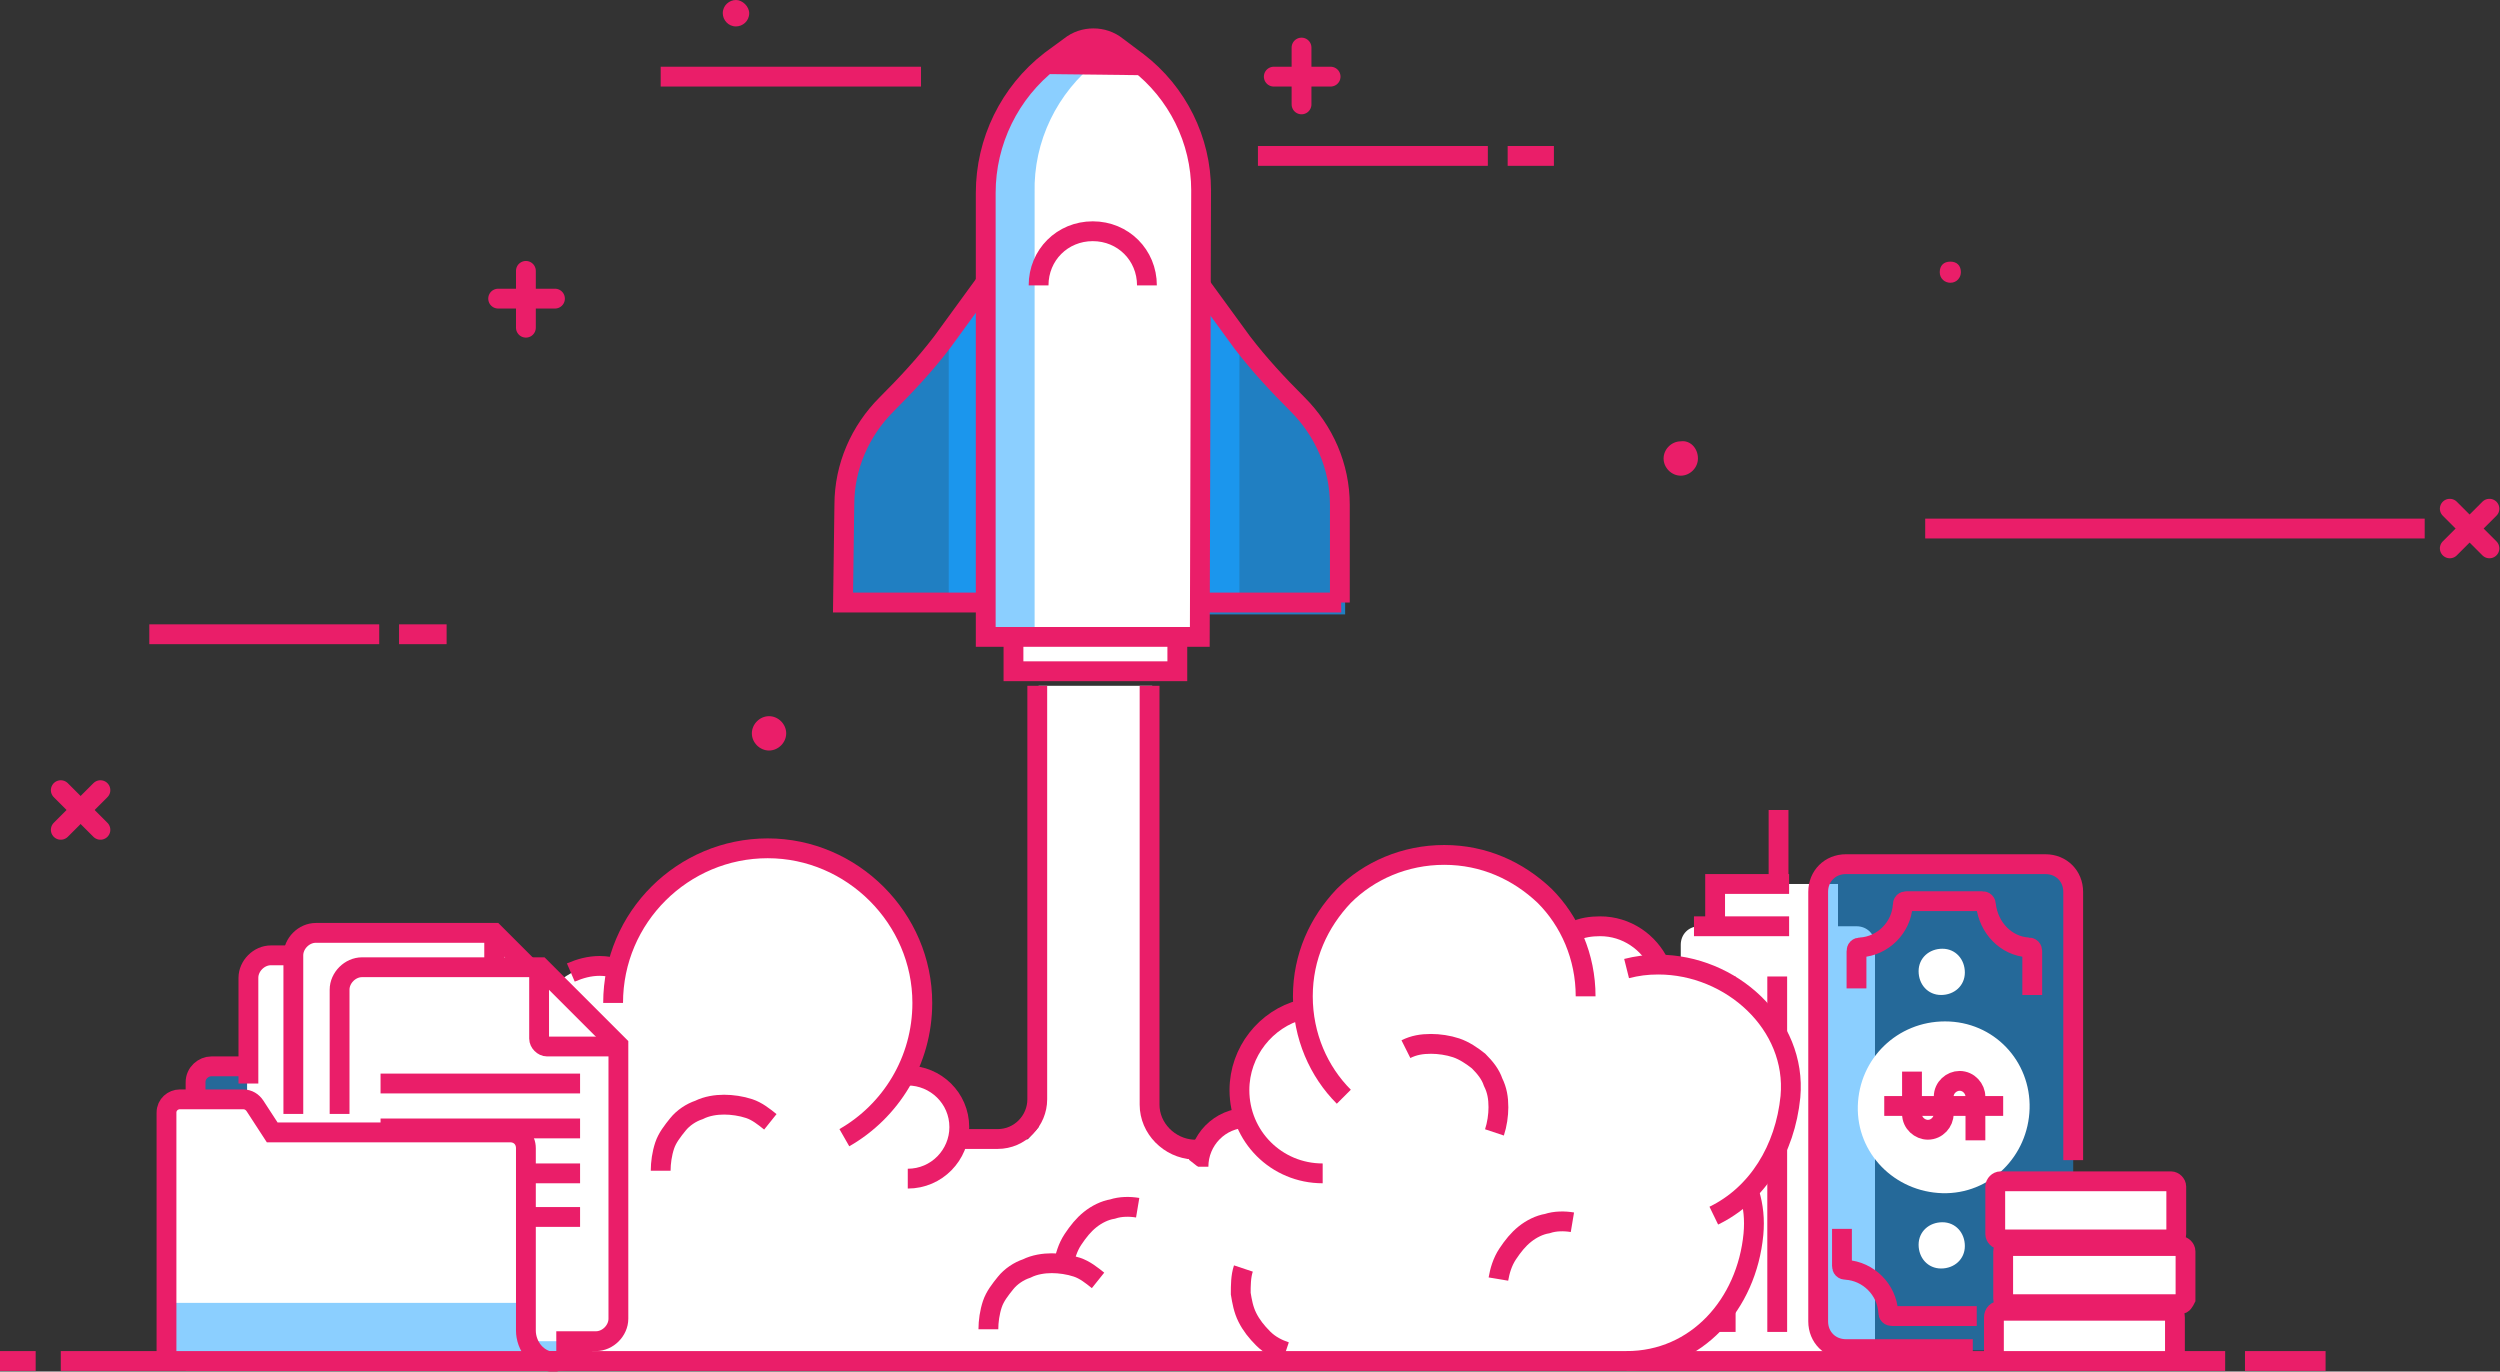 <?xml version="1.0" encoding="utf-8"?>
<!-- Generator: Adobe Illustrator 22.1.0, SVG Export Plug-In . SVG Version: 6.00 Build 0)  -->
<svg xmlns="http://www.w3.org/2000/svg" xmlns:xlink="http://www.w3.org/1999/xlink" x="0px"
	 y="0px" viewBox="0 0 189.2 103.8" style="enable-background:new 0 0 189.2 103.8;" xml:space="preserve">
<rect x="0" y="0" width="189.2" height="103.8" fill="#333333" stroke="none"/>
<style type="text/css">
	.easy-start-0{fill:#FFFFFF;}
	.easy-start-1{fill:none;stroke:#EA1E69;}
	.easy-start-2{fill:#19A0FF;}
	.easy-start-4{fill:#EA1E69;}
</style>
<g id="easyStart_306_">
	<rect id="easyStart_684_" x="129.8" y="66.9" class="easy-start-0 fill-white" width="9.3" height="5.7"/>
	<polyline id="easyStart_381_" class="easy-start-1 fill-none stroke-primary" stroke-width="1.5" stroke-miterlimit="10" points="129.8,72.5 129.8,66.9 135.4,66.9 	"/>
	<path id="easyStart_682_" class="easy-start-0 fill-white" d="M141.9,102.7h-14.7V71.5c0-0.8,0.6-1.4,1.4-1.4h11.9c0.8,0,1.4,0.6,1.4,1.4L141.9,102.7
		L141.9,102.7z"/>
	<line id="easyStart_380_" class="easy-start-1 fill-none stroke-primary" stroke-width="1.5" stroke-miterlimit="10" x1="128.2" y1="70.1" x2="135.4" y2="70.1"/>
	<line id="easyStart_686_" class="easy-start-1 fill-none stroke-primary" stroke-width="1.5" stroke-miterlimit="10" x1="134.6" y1="61.3" x2="134.6" y2="66.4"/>
	<line id="easyStart_685_" class="easy-start-1 fill-none stroke-primary" stroke-width="1.5" stroke-miterlimit="10" x1="130.6" y1="73.9" x2="130.6" y2="100.8"/>
	<line id="easyStart_687_" class="easy-start-1 fill-none stroke-primary" stroke-width="1.5" stroke-miterlimit="10" x1="134.5" y1="73.9" x2="134.5" y2="100.8"/>
	<g id="easyStart_315_">
		<path id="easyStart_379_" class="easy-start-2 fill-primary-lighter" opacity=".5" d="M156.9,67.4v32.9c0,1.1-0.9,1.9-1.9,1.9h-15.5c-1.1,0-1.9-0.9-1.9-1.9V67.4
			c0-1.1,0.9-1.9,1.9-1.9H155C156,65.4,156.9,66.3,156.9,67.4z"/>
		<path id="easyStart_357_" class="easy-start-1 fill-none stroke-primary" stroke-width="1.5" stroke-miterlimit="10" d="M156.9,87.8v-17v-3.3c0-1.2-0.9-2.1-2.1-2.1h-15.1c-1.2,0-2.1,0.9-2.1,2.1v19.8v9.8v2.9
			c0,1.2,0.9,2.1,2.1,2.1h9.6"/>
		<path id="easyStart_356_" class="easy-start-0 fill-white" d="M153.6,83.9c-0.1,3.6-3,6.5-6.6,6.4s-6.5-3-6.4-6.6s3-6.4,6.6-6.4
			C150.9,77.3,153.7,80.3,153.6,83.9z"/>
		<path id="easyStart_350_" class="easy-start-0 fill-white" d="M148.7,73.6c0,1-0.8,1.7-1.8,1.7s-1.7-0.8-1.7-1.8s0.8-1.7,1.8-1.7
			C148,71.8,148.7,72.6,148.7,73.6z"/>
		<path id="easyStart_349_" class="easy-start-0 fill-white" d="M148.7,94.3c0,1-0.8,1.7-1.8,1.7s-1.7-0.8-1.7-1.8s0.8-1.7,1.8-1.7S148.7,93.3,148.7,94.3z"
			/>
		<g id="easyStart_329_">
			<path id="easyStart_335_" class="easy-start-1 fill-none stroke-primary" stroke-width="1.5" stroke-miterlimit="10" d="M144.7,81.1v3.2c0,0.7,0.6,1.2,1.2,1.2l0,0c0.7,0,1.2-0.6,1.2-1.2V83c0-0.7,0.6-1.2,1.2-1.2
				l0,0c0.7,0,1.2,0.6,1.2,1.2v3.3"/>
			<line id="easyStart_332_" class="easy-start-1 fill-none stroke-primary" stroke-width="1.5" stroke-miterlimit="10" x1="142.6" y1="83.7" x2="151.6" y2="83.7"/>
		</g>
		<path id="easyStart_323_" class="easy-start-1 fill-none stroke-primary" stroke-width="1.5" stroke-miterlimit="10" d="M153.8,75.3V72c0-0.2-0.1-0.3-0.3-0.3c-1.7-0.1-3-1.5-3.2-3.2c0-0.2-0.1-0.3-0.3-0.3
			c-1.1,0-4.7,0-5.7,0c-0.2,0-0.3,0.1-0.3,0.3c-0.1,1.7-1.5,3.1-3.2,3.2c-0.2,0-0.3,0.1-0.3,0.3v2.8"/>
		<path id="easyStart_317_" class="easy-start-1 fill-none stroke-primary" stroke-width="1.5" stroke-miterlimit="10" d="M149.6,99.6c-1.1,0-5.3,0-6.4,0c-0.2,0-0.3-0.1-0.3-0.3c-0.1-1.7-1.5-3.1-3.2-3.2
			c-0.2,0-0.3-0.1-0.3-0.3V93"/>
	</g>
	<path id="easyStart_313_" class="easy-start-0 fill-white" d="M150.9,103v-3.3c0-0.3,0.2-0.5,0.5-0.5h12.7c0.3,0,0.5,0.2,0.5,0.5v3.3H150.9z"/>
	<path id="easyStart_312_" class="easy-start-1 fill-none stroke-primary" stroke-width="1.5" stroke-miterlimit="10" d="M150.9,103v-3.3c0-0.3,0.2-0.5,0.5-0.5h12.7c0.3,0,0.5,0.2,0.5,0.5v3.3"/>
	<path id="easyStart_310_" class="easy-start-0 fill-white" d="M165,98.7h-13c-0.2,0-0.4-0.2-0.4-0.4v-3.6c0-0.2,0.2-0.4,0.4-0.4h13c0.2,0,0.4,0.2,0.4,0.4
		v3.6C165.3,98.5,165.2,98.7,165,98.7z"/>
	<path id="easyStart_309_" class="easy-start-1 fill-none stroke-primary" stroke-width="1.5" stroke-miterlimit="10" d="M165,98.7h-13c-0.2,0-0.4-0.2-0.4-0.4v-3.6c0-0.2,0.2-0.4,0.4-0.4h13c0.2,0,0.4,0.2,0.4,0.4
		v3.6C165.3,98.5,165.2,98.7,165,98.7z"/>
	<path id="easyStart_308_" class="easy-start-0 fill-white" d="M164.3,93.8h-12.9c-0.2,0-0.4-0.2-0.4-0.4v-3.6c0-0.2,0.2-0.4,0.4-0.4h12.9
		c0.2,0,0.4,0.2,0.4,0.4v3.6C164.7,93.6,164.6,93.8,164.3,93.8z"/>
	<path id="easyStart_307_" class="easy-start-1 fill-none stroke-primary" stroke-width="1.5" stroke-miterlimit="10" d="M164.3,93.8h-12.9c-0.2,0-0.4-0.2-0.4-0.4v-3.6c0-0.2,0.2-0.4,0.4-0.4h12.9
		c0.2,0,0.4,0.2,0.4,0.4v3.6C164.7,93.6,164.6,93.8,164.3,93.8z"/>
</g>
<g id="easyStart_364_">
	<line id="easyStart_366_" class="easy-start-1 fill-none stroke-primary" stroke-width="1.5" stroke-miterlimit="10" stroke-linecap="round" x1="96.4" y1="5.8" x2="100.7" y2="5.8"/>
	<line id="easyStart_365_" class="easy-start-1 fill-none stroke-primary" stroke-width="1.5" stroke-miterlimit="10" stroke-linecap="round" x1="98.5" y1="7.9" x2="98.5" y2="3.6"/>
</g>
<g id="easyStart_438_">
	<line id="easyStart_441_" class="easy-start-1 fill-none stroke-primary" stroke-width="1.5" stroke-miterlimit="10" stroke-linecap="round" x1="37.7" y1="22.6" x2="42" y2="22.6"/>
	<line id="easyStart_439_" class="easy-start-1 fill-none stroke-primary" stroke-width="1.5" stroke-miterlimit="10" stroke-linecap="round" x1="39.8" y1="24.8" x2="39.8" y2="20.5"/>
</g>
<g id="easyStart_358_">
	<line id="easyStart_360_" class="easy-start-1 fill-none stroke-primary" stroke-width="1.5" stroke-miterlimit="10" stroke-linecap="round" x1="185.4" y1="41.5" x2="188.4" y2="38.5"/>
	<line id="easyStart_359_" class="easy-start-1 fill-none stroke-primary" stroke-width="1.5" stroke-miterlimit="10" stroke-linecap="round" x1="188.4" y1="41.5" x2="185.4" y2="38.5"/>
</g>
<g id="easyStart_446_">
	<line id="easyStart_448_" class="easy-start-1 fill-none stroke-primary" stroke-width="1.5" stroke-miterlimit="10" stroke-linecap="round" x1="4.6" y1="62.8" x2="7.6" y2="59.8"/>
	<line id="easyStart_447_" class="easy-start-1 fill-none stroke-primary" stroke-width="1.5" stroke-miterlimit="10" stroke-linecap="round" x1="7.6" y1="62.8" x2="4.6" y2="59.8"/>
</g>
<line id="easyStart_397_" class="easy-start-1 fill-none stroke-primary" stroke-width="1.5" stroke-miterlimit="10" x1="11.3" y1="48" x2="28.7" y2="48"/>
<line id="easyStart_398_" class="easy-start-1 fill-none stroke-primary" stroke-width="1.5" stroke-miterlimit="10" x1="69.7" y1="5.8" x2="50" y2="5.8"/>
<line id="easyStart_437_" class="easy-start-1 fill-none stroke-primary" stroke-width="1.5" stroke-miterlimit="10" x1="145.7" y1="40" x2="183.5" y2="40"/>
<line id="easyStart_396_" class="easy-start-1 fill-none stroke-primary" stroke-width="1.5" stroke-miterlimit="10" x1="33.8" y1="48" x2="30.2" y2="48"/>
<line id="easyStart_436_" class="easy-start-1 fill-none stroke-primary" stroke-width="1.5" stroke-miterlimit="10" x1="95.2" y1="11.8" x2="112.6" y2="11.8"/>
<line id="easyStart_267_" class="easy-start-1 fill-none stroke-primary" stroke-width="1.5" stroke-miterlimit="10" x1="117.6" y1="11.8" x2="114.1" y2="11.8"/>
<path id="easyStart_344_" class="easy-start-4 fill-primary" d="M128.5,34.7c0,0.7-0.6,1.3-1.3,1.3c-0.7,0-1.3-0.6-1.3-1.3s0.6-1.3,1.3-1.3
	C127.9,33.3,128.5,33.9,128.5,34.7z"/>
<path id="easyStart_445_" class="easy-start-4 fill-primary" d="M59.5,55.5c0,0.7-0.6,1.3-1.3,1.3s-1.3-0.6-1.3-1.3s0.6-1.3,1.3-1.3S59.5,54.8,59.5,55.5z"/>
<path id="easyStart_442_" class="easy-start-4 fill-primary" d="M148.4,20.6c0,0.4-0.3,0.8-0.8,0.8c-0.4,0-0.8-0.3-0.8-0.8s0.3-0.8,0.8-0.8
	C148.1,19.8,148.4,20.1,148.4,20.6z"/>
<path id="easyStart_444_" class="easy-start-4 fill-primary" d="M56.7,1c0,0.6-0.5,1-1,1c-0.6,0-1-0.5-1-1c0-0.6,0.5-1,1-1S56.7,0.5,56.7,1z"/>
<g id="easyStart_2_">
	<path id="easyStart_269_" class="easy-start-0 fill-white" d="M121.7,103H47c-4.2,0-7.5-3.4-7.5-7.5v-0.3c0-4.2,3.4-7.5,7.5-7.5h74.7c4.2,0,7.5,3.4,7.5,7.5
		v0.3C129.3,99.6,125.9,103,121.7,103z"/>
	<ellipse id="easyStart_299_" class="easy-start-0 fill-white" cx="58.2" cy="75.9" rx="11.7" ry="11.7"/>
	<path id="easyStart_298_" class="easy-start-0 fill-white" d="M50,77.7c0,2.6-2.1,4.6-4.6,4.6c-2.6,0-4.6-2.1-4.6-4.6c0-2.6,2.1-4.6,4.6-4.6
		C47.9,73,50,75.1,50,77.7z"/>
	<path id="easyStart_42_" class="easy-start-0 fill-white" d="M47.7,83c0,3.8-3.1,6.9-6.9,6.9c-3.8,0-6.9-3.1-6.9-6.9s3.1-6.9,6.9-6.9
		C44.7,76.1,47.7,79.2,47.7,83z"/>
	<path id="easyStart_229_" class="easy-start-0 fill-white" d="M48.7,93.8c0,5.1-4.1,9.3-9.3,9.3c-5.1,0-9.3-4.1-9.3-9.3c0-5.1,4.1-9.3,9.3-9.3
		S48.7,88.6,48.7,93.8z"/>
	<path id="easyStart_278_" class="easy-start-1 fill-none stroke-primary" stroke-width="1.5" stroke-miterlimit="10" d="M39.5,103c-5.1,0-9.3-4.1-9.3-9.3c0-3.1,1.6-5.9,3.9-7.6"/>
	<path id="easyStart_297_" class="easy-start-0 fill-white" d="M72.5,85.3c0,2.1-1.7,3.9-3.9,3.9c-2.1,0-3.9-1.7-3.9-3.9c0-2.1,1.7-3.9,3.9-3.9
		S72.5,83.1,72.5,85.3z"/>
	<ellipse id="easyStart_296_" class="easy-start-0 fill-white" cx="109.2" cy="75.4" rx="10.7" ry="10.7"/>
	<path id="easyStart_435_" class="easy-start-0 fill-white" d="M121.8,81.4c-0.3,3.8-3.1,6.8-6.8,6.8c-3.8,0-6.8-3.1-6.8-6.8s3.1-6.8,6.8-6.8
		C118.7,74.5,122.1,77.6,121.8,81.4z"/>
	<path id="easyStart_284_" class="easy-start-0 fill-white" d="M114.9,86.1c-0.3,3.8-3.1,6.8-6.8,6.8s-6.8-3.1-6.8-6.8c0-3.8,3.1-6.8,6.8-6.8
		S115.3,82.3,114.9,86.1z"/>
	<path id="easyStart_285_" class="easy-start-0 fill-white" d="M67.9,86.2C67.2,90,62,93,54.8,93s-13-3.1-13-6.8c0-3.8,5.8-6.8,13-6.8
		C62,79.3,68.5,82.4,67.9,86.2z"/>
	<path id="easyStart_261_" class="easy-start-0 fill-white" d="M135.4,83c-0.5,5.5-4.5,10-10,10s-10-4.5-10-10s4.5-10,10-10C131,73,135.9,77.5,135.4,83z"/>
	<path id="easyStart_262_" class="easy-start-0 fill-white" d="M132.7,93.4c-0.5,5.3-4.3,9.6-9.6,9.6c-5.3,0-9.6-4.3-9.6-9.6c0-5.3,4.3-9.6,9.6-9.6
		C128.4,83.7,133.2,88.1,132.7,93.4z"/>
	<path id="easyStart_292_" class="easy-start-0 fill-white" d="M106.4,82.5c0,3.5-2.8,6.3-6.3,6.3s-6.3-2.8-6.3-6.3s2.8-6.3,6.3-6.3S106.4,79,106.4,82.5z"/>
	<path id="easyStart_290_" class="easy-start-0 fill-white" d="M98.3,88c0,2-1.6,3.7-3.7,3.7c-2,0-3.7-1.6-3.7-3.7c0-2,1.6-3.7,3.7-3.7
		C96.7,84.3,98.3,86,98.3,88z"/>
	<path id="easyStart_289_" class="easy-start-1 fill-none stroke-primary" stroke-width="1.5" stroke-miterlimit="10" d="M90.7,88.3c0-2,1.6-3.7,3.7-3.7"/>
	<path id="easyStart_288_" class="easy-start-0 fill-white" d="M83.3,90.3c0,2.3-3.3,4.2-7.3,4.2s-7.3-1.9-7.3-4.2c0-2.3,3.3-4.2,7.3-4.2
		C80,86.1,83.3,88,83.3,90.3z"/>
	<path id="easyStart_434_" class="easy-start-0 fill-white" d="M125.6,73.3c0,2.7-4.6,10-4.6,6.6c0-2.7-4.9-2.2-4.9-4.9s2.2-4.9,4.9-4.9
		C123.7,70.1,125.6,70.6,125.6,73.3z"/>
	<path id="easyStart_287_" class="easy-start-1 fill-none stroke-primary" stroke-width="1.5" stroke-miterlimit="10" d="M119.1,70.5c0.6-0.3,1.3-0.4,2-0.4c2,0,3.7,1.2,4.5,2.9"/>
	<path id="easyStart_282_" class="easy-start-1 fill-none stroke-primary" stroke-width="1.5" stroke-miterlimit="10" d="M101.7,83c-1.9-1.9-3.1-4.6-3.1-7.6s1.2-5.6,3.1-7.6c1.9-1.9,4.6-3.1,7.6-3.1s5.6,1.2,7.6,3.1
		c1.9,1.9,3.1,4.6,3.1,7.6"/>
	<g id="easyStart_281_">
		<rect id="easyStart_449_" x="76.7" y="45.6" class="easy-start-0 fill-white" width="12.4" height="5.2"/>
		<rect id="easyStart_710_" x="76.7" y="45.6" class="easy-start-1 fill-none stroke-primary" stroke-width="1.5" stroke-miterlimit="10" width="12.4" height="5.2"/>
		<path id="easyStart_516_" class="easy-start-2 fill-primary-lighter" opacity=".7" d="M64.2,46H76V20.4l-4.3,5.9C70.4,28,69,29.5,67.5,31c-2,2-3.2,4.7-3.2,7.6L64.2,46L64.2,46z"
			/>
		<polygon id="easyStart_714_" class="easy-start-2 fill-primary-lighter" opacity=".7" points="71.8,25.1 71.8,45.6 75.6,45.6 75.6,20 		"/>
		<path id="easyStart_513_" class="easy-start-2 fill-primary-lighter" opacity=".7" d="M101.9,46.5H90.1V20.9l4.3,5.9c1.3,1.7,2.7,3.2,4.2,4.7c2,2,3.2,4.7,3.2,7.6v7.4H101.9z"/>
		<polygon id="easyStart_712_" class="easy-start-2 fill-primary-lighter" opacity=".7" points="93.8,24.7 93.8,45.2 90,45.2 90,19.6 		"/>
		<path id="easyStart_549_" class="easy-start-1 fill-none stroke-primary" stroke-width="1.5" stroke-miterlimit="10" d="M63.8,45.6h11.8V20l-4.3,5.9c-1.3,1.7-2.7,3.2-4.2,4.7c-2,2-3.2,4.7-3.2,7.6L63.8,45.6
			L63.8,45.6z"/>
		<path id="easyStart_548_" class="easy-start-1 fill-none stroke-primary" stroke-width="1.5" stroke-miterlimit="10" d="M101.5,45.6H89.7V20l4.3,5.9c1.3,1.7,2.7,3.2,4.2,4.7c2,2,3.2,4.7,3.2,7.6v7.4H101.5z"/>
		<path id="easyStart_511_" class="easy-start-0 fill-white" d="M90.8,48.2H74.6V14.6c0-3.9,1.8-7.6,4.9-10L81,3.5c1-0.8,2.5-0.8,3.5,0l1.6,1.2
			c3,2.3,4.8,5.9,4.8,9.7L90.8,48.2L90.8,48.2z"/>
		<path id="easyStart_715_" class="easy-start-2 fill-primary-lighter" opacity=".5" d="M83.1,4.6l1.4-1.1l0,0c-1-0.8-2.5-0.8-3.5,0l-1.4,1.1c-3.1,2.4-4.9,6.1-4.9,10v33.6h3.6V14.6
			C78.2,10.7,80,7,83.1,4.6z"/>
		<path id="easyStart_465_" class="easy-start-1 fill-none stroke-primary" stroke-width="1.5" stroke-miterlimit="10" d="M78.6,21.6c0-2.3,1.8-4.1,4.1-4.1c2.3,0,4.1,1.8,4.1,4.1"/>
		<path id="easyStart_517_" class="easy-start-1 fill-none stroke-primary" stroke-width="1.5" stroke-miterlimit="10" d="M90.8,48.2H74.6V14.6c0-3.9,1.8-7.6,4.9-10L81,3.5c1-0.8,2.5-0.8,3.5,0l1.6,1.2
			c3,2.3,4.8,5.9,4.8,9.7L90.8,48.2L90.8,48.2z"/>
		<path id="easyStart_509_" class="easy-start-4 fill-primary" d="M78.6,5.6l1.9-1.5c1.4-1.1,3.3-1.1,4.6,0l2.1,1.6L78.6,5.6z"/>
	</g>
	<path id="easyStart_440_" class="easy-start-1 fill-none stroke-primary" stroke-width="1.5" stroke-miterlimit="10" d="M100.1,88.8c-3.5,0-6.3-2.8-6.3-6.3c0-2.9,2-5.4,4.7-6.1"/>
	<path id="easyStart_279_" class="easy-start-1 fill-none stroke-primary" stroke-width="1.5" stroke-miterlimit="10" d="M46.4,75.9c0-6.5,5.3-11.7,11.7-11.7s11.7,5.3,11.7,11.7c0,4.4-2.4,8.2-5.9,10.2"/>
	<path id="easyStart_383_" class="easy-start-1 fill-none stroke-primary" stroke-width="1.5" stroke-miterlimit="10" d="M43.2,73.6c0.7-0.3,1.4-0.5,2.2-0.5c0.5,0,0.9,0.1,1.4,0.2"/>
	<path id="easyStart_277_" class="easy-start-1 fill-none stroke-primary" stroke-width="1.5" stroke-miterlimit="10" d="M68.7,81.4c2.1,0,3.9,1.7,3.9,3.9c0,2.1-1.7,3.9-3.9,3.9"/>
	<path id="easyStart_276_" class="easy-start-0 fill-white" d="M98.3,94.3H70.6l8-9V51.9h8.6l-0.4,30.4c0,1.8,0.8,3.6,2.2,4.7L98.3,94.3z"/>
	<path id="easyStart_514_" class="easy-start-1 fill-none stroke-primary" stroke-width="1.5" stroke-miterlimit="10" d="M87,51.9v31.7c0,1.8,1.5,3.3,3.3,3.4h0.9"/>
	<path id="easyStart_512_" class="easy-start-1 fill-none stroke-primary" stroke-width="1.5" stroke-miterlimit="10" d="M72.5,86.2h3c1.7,0,3-1.4,3-3V51.9"/>
	<path id="easyStart_275_" class="easy-start-1 fill-none stroke-primary" stroke-width="1.5" stroke-miterlimit="10" d="M74.8,100.6c0-0.6,0.1-1.3,0.3-1.9c0.2-0.6,0.6-1.1,1-1.6s1-0.9,1.6-1.1
		c0.6-0.3,1.3-0.4,1.9-0.4s1.3,0.1,1.9,0.3c0.6,0.2,1.1,0.6,1.6,1"/>
	<path id="easyStart_274_" class="easy-start-1 fill-none stroke-primary" stroke-width="1.5" stroke-miterlimit="10" d="M50,88.6c0-0.6,0.1-1.3,0.3-1.9s0.6-1.1,1-1.6s1-0.9,1.6-1.1c0.6-0.3,1.3-0.4,1.9-0.4
		c0.6,0,1.3,0.1,1.9,0.3c0.6,0.2,1.1,0.6,1.6,1"/>
	<path id="easyStart_273_" class="easy-start-1 fill-none stroke-primary" stroke-width="1.5" stroke-miterlimit="10" d="M106.4,79.4c0.6-0.3,1.2-0.4,1.9-0.4c0.6,0,1.3,0.1,1.9,0.3c0.6,0.2,1.2,0.6,1.7,1
		c0.5,0.5,0.9,1,1.1,1.6c0.3,0.6,0.4,1.2,0.4,1.9c0,0.6-0.1,1.3-0.3,1.9"/>
	<path id="easyStart_272_" class="easy-start-1 fill-none stroke-primary" stroke-width="1.5" stroke-miterlimit="10" d="M80.5,95.7c0.1-0.6,0.3-1.3,0.7-1.9c0.4-0.6,0.8-1.1,1.3-1.5s1.1-0.7,1.7-0.8
		c0.6-0.2,1.3-0.2,1.9-0.1"/>
	<path id="easyStart_286_" class="easy-start-1 fill-none stroke-primary" stroke-width="1.5" stroke-miterlimit="10" d="M113.4,96.8c0.1-0.6,0.3-1.3,0.7-1.9c0.4-0.6,0.8-1.1,1.3-1.5s1.1-0.7,1.7-0.8
		c0.6-0.2,1.3-0.2,1.9-0.1"/>
	<path id="easyStart_271_" class="easy-start-1 fill-none stroke-primary" stroke-width="1.5" stroke-miterlimit="10" d="M97.3,102.3c-0.6-0.2-1.2-0.5-1.7-1s-0.9-1-1.2-1.6c-0.3-0.6-0.4-1.2-0.5-1.8
		c0-0.6,0-1.3,0.2-1.9"/>
	<path id="easyStart_230_" class="easy-start-1 fill-none stroke-primary" stroke-width="1.5" stroke-miterlimit="10" d="M36,87.8c-1.2-1.2-2-3-2-4.8c0-3.8,3.1-6.9,6.9-6.9c1.7,0,3.2,0.6,4.3,1.6"/>
	<path id="easyStart_263_" class="easy-start-1 fill-none stroke-primary" stroke-width="1.5" stroke-miterlimit="10" d="M123.1,73.3c0.8-0.2,1.5-0.3,2.4-0.3c5.5,0,10.5,4.5,10,10c-0.4,4-2.5,7.4-5.8,9"/>
	<path id="easyStart_268_" class="easy-start-1 fill-none stroke-primary" stroke-width="1.5" stroke-miterlimit="10" d="M132.4,90.3c0.3,1,0.4,2,0.3,3.1c-0.5,5.3-4.3,9.6-9.6,9.6"/>
</g>
<g id="easyStart_382_">
	<path id="easyStart_432_" class="easy-start-2 fill-primary-lighter" opacity=".5" d="M43.1,80.7H16.2c-0.8,0-1.4,0.6-1.4,1.4V103h26.9c1.6,0,2.9-1.3,2.9-2.9V82.2
		C44.6,81.4,43.9,80.7,43.1,80.7z"/>
	<path id="easyStart_431_" class="easy-start-1 fill-none stroke-primary" stroke-width="1.5" stroke-miterlimit="10" d="M33.5,80.7H16c-0.6,0-1.2,0.5-1.2,1.2V103h27.4c1.3,0,2.3-1,2.3-2.3V81.9
		c0-0.7-0.5-1.2-1.2-1.2h-1.8"/>
	<g id="easyStart_422_">
		<path id="easyStart_430_" class="easy-start-0 fill-white" d="M33.9,72.4l5.9,5.9V99c0,0.9-0.8,1.7-1.7,1.7H20.4c-0.9,0-1.7-0.8-1.7-1.7V74.1
			c0-0.9,0.8-1.7,1.7-1.7H33.9z"/>
		<polygon id="easyStart_426_" class="easy-start-0 fill-white" points="33.9,78.3 33.9,72.4 39.8,78.3 		"/>
		<path id="easyStart_425_" class="easy-start-1 fill-none stroke-primary" stroke-width="1.5" stroke-miterlimit="10" d="M39.8,78.3h-5.3c-0.3,0-0.6-0.3-0.6-0.6v-5.3"/>
		<path id="easyStart_423_" class="easy-start-1 fill-none stroke-primary" stroke-width="1.5" stroke-miterlimit="10" d="M18.8,82v-8c0-0.9,0.8-1.7,1.7-1.7H34l5.9,5.9V99c0,0.9-0.8,1.7-1.7,1.7H20.4"/>
	</g>
	<g id="easyStart_405_">
		<path id="easyStart_421_" class="easy-start-0 fill-white" d="M37.4,70.6l5.9,5.9v20.7c0,0.9-0.8,1.7-1.7,1.7H23.9c-0.9,0-1.7-0.8-1.7-1.7V72.3
			c0-0.9,0.8-1.7,1.7-1.7C23.9,70.6,37.4,70.6,37.4,70.6z"/>
		<polygon id="easyStart_420_" class="easy-start-0 fill-white" points="37.4,76.6 37.4,70.6 43.3,76.6 		"/>
		<path id="easyStart_419_" class="easy-start-1 fill-none stroke-primary" stroke-width="1.5" stroke-miterlimit="10" d="M43.3,76.6H38c-0.3,0-0.6-0.3-0.6-0.6v-5.3"/>
		<line id="easyStart_418_" class="easy-start-1 fill-none stroke-primary" stroke-width="1.5" stroke-miterlimit="10" x1="40.4" y1="79.5" x2="25.4" y2="79.5"/>
		<line id="easyStart_417_" class="easy-start-1 fill-none stroke-primary" stroke-width="1.5" stroke-miterlimit="10" x1="40.4" y1="82.8" x2="25.4" y2="82.8"/>
		<line id="easyStart_416_" class="easy-start-1 fill-none stroke-primary" stroke-width="1.5" stroke-miterlimit="10" x1="40.4" y1="86.2" x2="25.4" y2="86.2"/>
		<line id="easyStart_415_" class="easy-start-1 fill-none stroke-primary" stroke-width="1.5" stroke-miterlimit="10" x1="40.4" y1="89.5" x2="25.4" y2="89.5"/>
		<path id="easyStart_407_" class="easy-start-1 fill-none stroke-primary" stroke-width="1.5" stroke-miterlimit="10" d="M22.2,84.3v-12c0-0.9,0.8-1.7,1.7-1.7h13.5l5.9,5.9v20.7c0,0.9-0.8,1.7-1.7,1.7h-0.8"/>
	</g>
	<g id="easyStart_386_">
		<path id="easyStart_401_" class="easy-start-0 fill-white" d="M40.8,73.2l5.9,5.9v20.7c0,0.9-0.8,1.7-1.7,1.7H27.3c-0.9,0-1.7-0.8-1.7-1.7V74.9
			c0-0.9,0.8-1.7,1.7-1.7C27.3,73.2,40.8,73.2,40.8,73.2z"/>
		<polygon id="easyStart_400_" class="easy-start-0 fill-white" points="40.8,79.2 40.8,73.2 46.7,79.2 		"/>
		<path id="easyStart_393_" class="easy-start-1 fill-none stroke-primary" stroke-width="1.5" stroke-miterlimit="10" d="M46.7,79.2h-5.3c-0.3,0-0.6-0.3-0.6-0.6v-5.3"/>
		<line id="easyStart_392_" class="easy-start-1 fill-none stroke-primary" stroke-width="1.5" stroke-miterlimit="10" x1="43.9" y1="82" x2="28.8" y2="82"/>
		<line id="easyStart_390_" class="easy-start-1 fill-none stroke-primary" stroke-width="1.5" stroke-miterlimit="10" x1="43.9" y1="85.4" x2="28.8" y2="85.4"/>
		<line id="easyStart_389_" class="easy-start-1 fill-none stroke-primary" stroke-width="1.5" stroke-miterlimit="10" x1="43.9" y1="88.8" x2="28.8" y2="88.8"/>
		<line id="easyStart_388_" class="easy-start-1 fill-none stroke-primary" stroke-width="1.5" stroke-miterlimit="10" x1="43.9" y1="92.1" x2="28.8" y2="92.1"/>
		<path id="easyStart_387_" class="easy-start-1 fill-none stroke-primary" stroke-width="1.5" stroke-miterlimit="10" d="M25.7,84.3v-9.4c0-0.9,0.8-1.7,1.7-1.7h13.5l5.9,5.9v20.7c0,0.9-0.8,1.7-1.7,1.7h-3"/>
	</g>
	<path id="easyStart_385_" class="easy-start-0 fill-white" d="M42.2,103H13.8c-0.7,0-1.2-0.6-1.2-1.2V84.2c0-0.6,0.5-1,1-1h4.8c0.4,0,0.7,0.2,0.9,0.5l1.3,2
		h18c0.7,0,1.2,0.5,1.2,1.2v13.8C39.8,101.8,40.6,103,42.2,103z"/>
	<path id="easyStart_384_" class="easy-start-2 fill-primary-lighter" opacity=".5" d="M39.8,100.6v-2H12.6v3.2c0,0.7,0.6,1.2,1.2,1.2h28.4C40.6,103,39.8,101.8,39.8,100.6z"/>
	<path id="easyStart_433_" class="easy-start-1 fill-none stroke-primary" stroke-width="1.5" stroke-miterlimit="10" d="M12.6,102.9V84.2c0-0.6,0.5-1,1-1h4.8c0.4,0,0.7,0.2,0.9,0.5l1.3,2h18c0.7,0,1.2,0.5,1.2,1.2
		v13.8c0,1.1,0.8,2.4,2.4,2.4"/>
</g>
<g id="easyStart_318_">
	<line id="easyStart_322_" class="easy-start-1 fill-none stroke-primary" stroke-width="1.5" stroke-miterlimit="10" x1="4.6" y1="103" x2="168.4" y2="103"/>
	<line id="easyStart_321_" class="easy-start-1 fill-none stroke-primary" stroke-width="1.5" stroke-miterlimit="10" x1="0" y1="103" x2="2.7" y2="103"/>
	<line id="easyStart_320_" class="easy-start-1 fill-none stroke-primary" stroke-width="1.5" stroke-miterlimit="10" x1="169.9" y1="103" x2="176" y2="103"/>
</g>
</svg>
